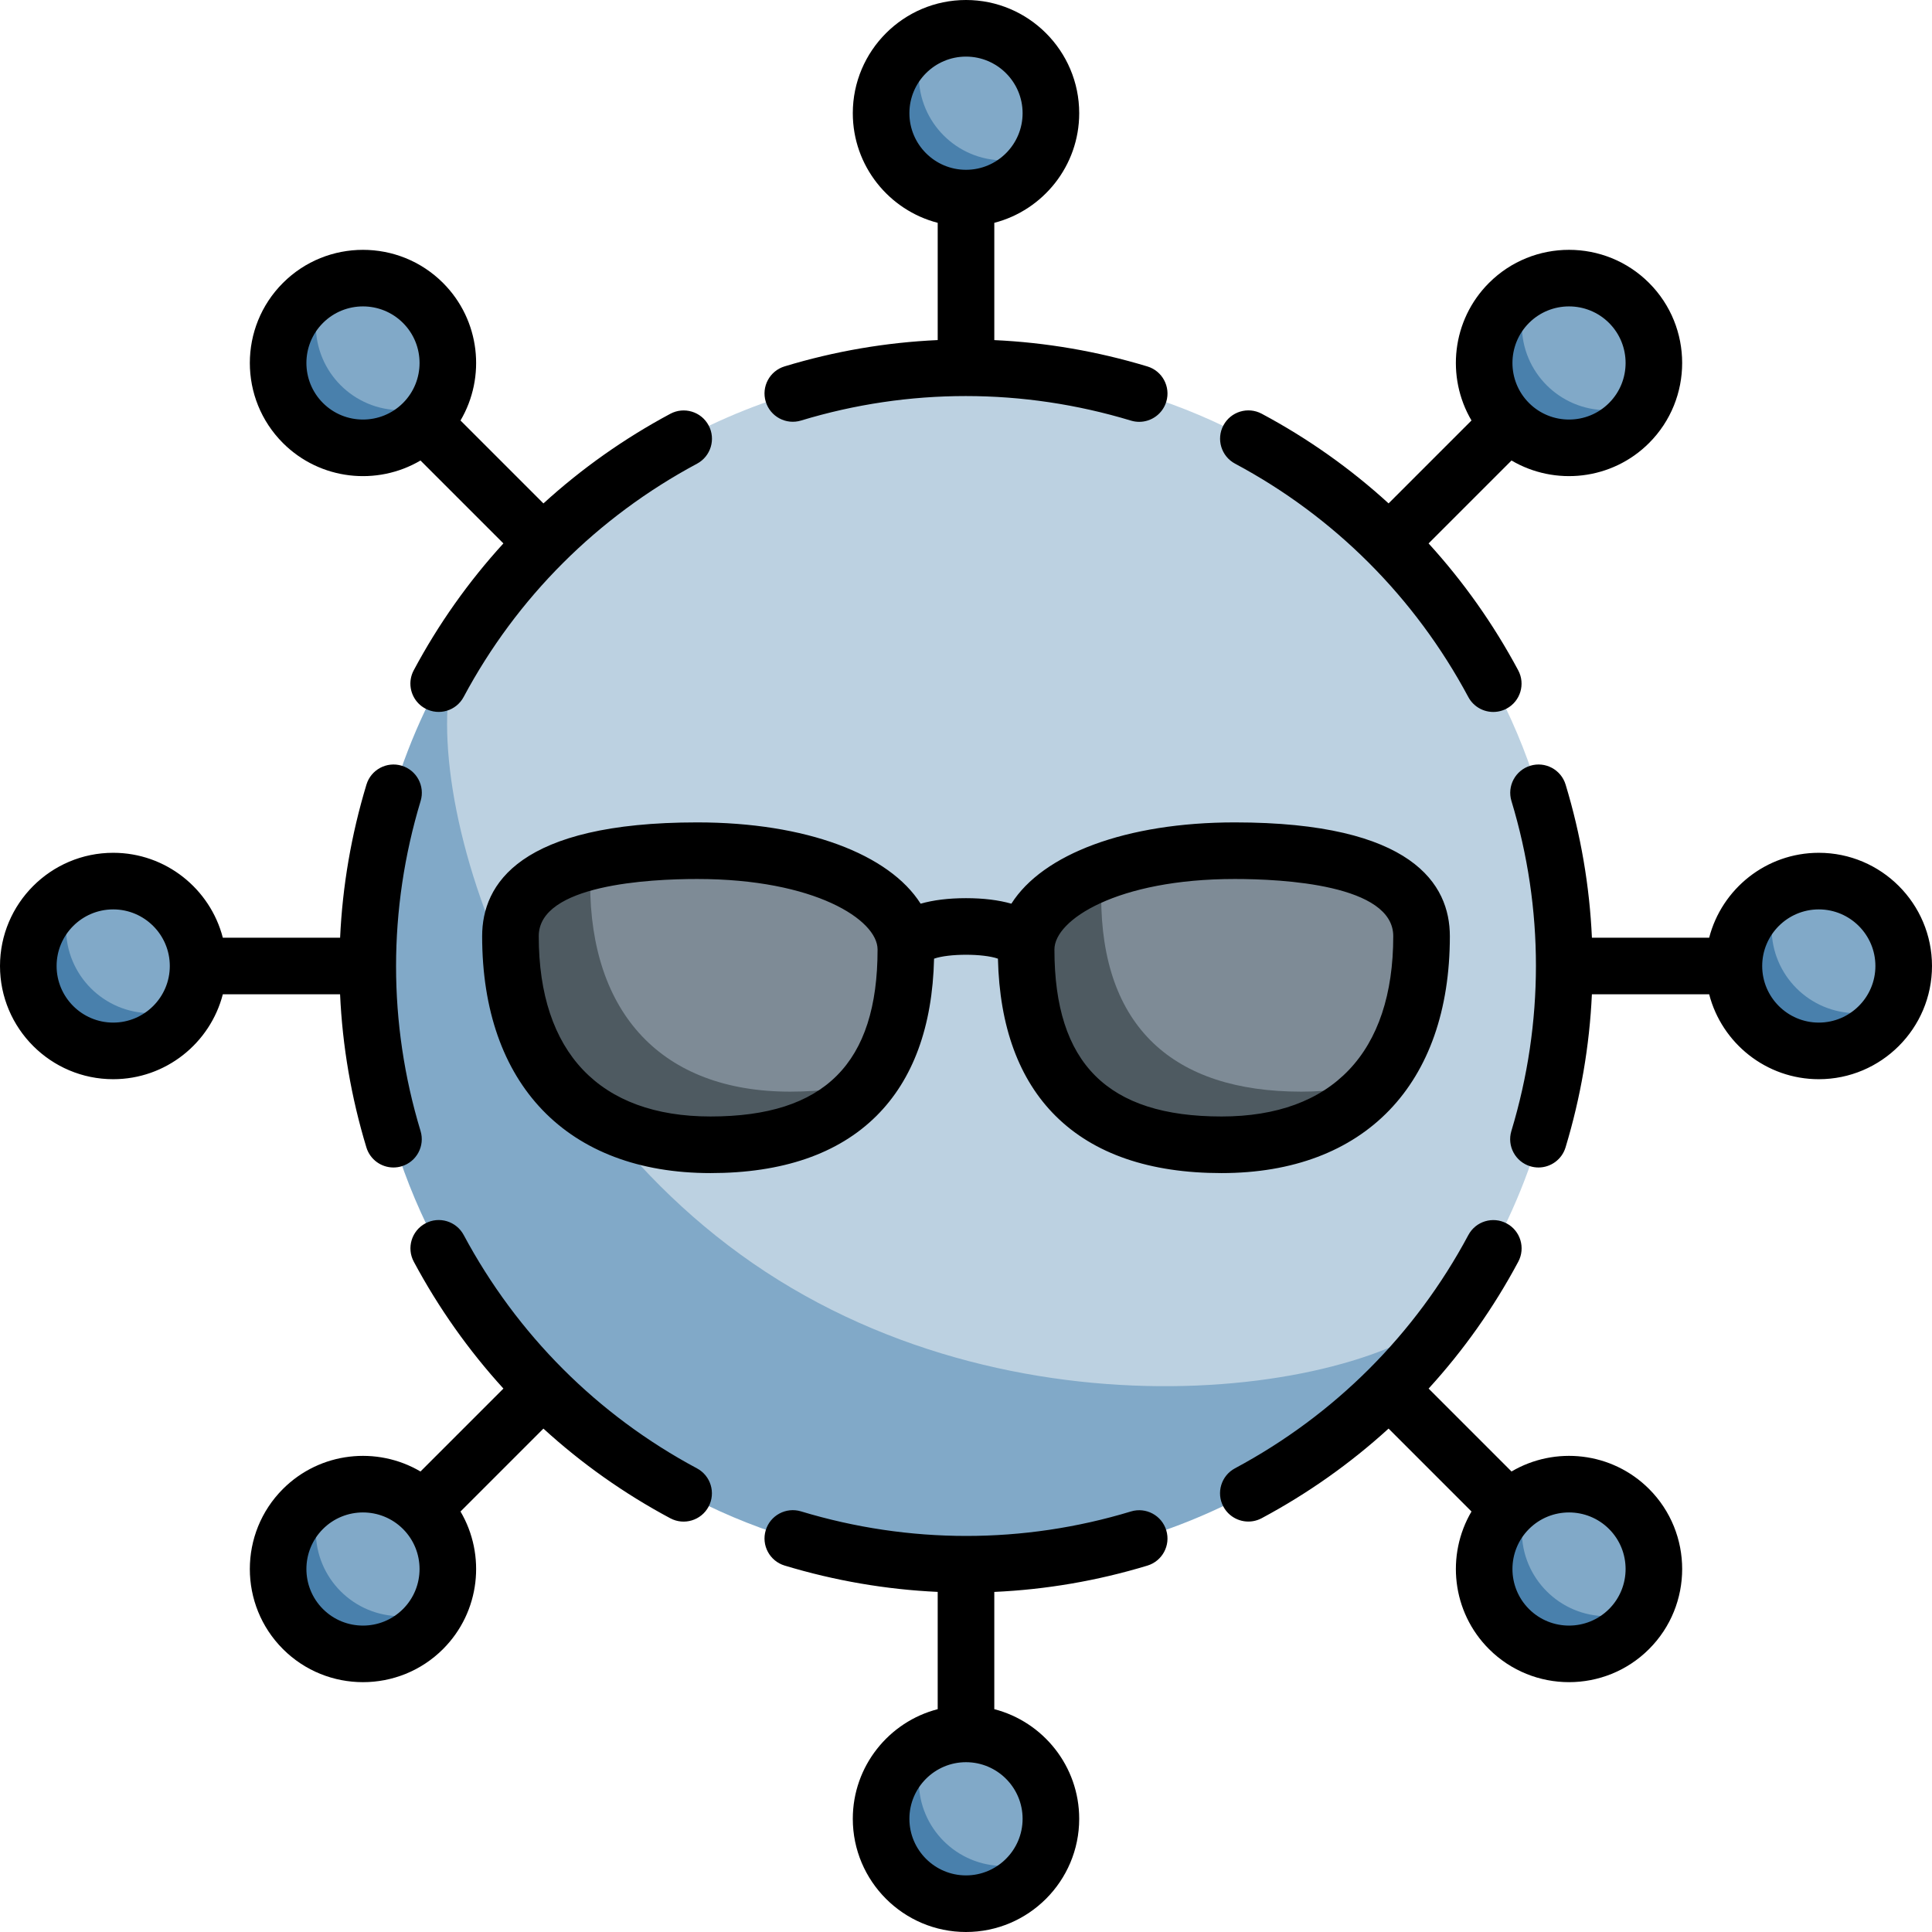 <svg id="Capa_1" enable-background="new 0 0 512 512" height="512" viewBox="0 0 512 512" width="512" xmlns="http://www.w3.org/2000/svg"><g><g><path d="m123.439 169.11c.047-.071.093-.151.14-.225-16.479 24.999-26.079 54.934-26.079 87.115 0 87.537 70.963 158.5 158.5 158.5 55.534 0 104.389-28.567 132.695-71.802-.043.063-.093.129-.134.191-16.119 24.592-281.241-149.187-265.122-173.779z" fill="#81a9c8"/><path d="m256 97.5c-55.356 0-104.075 28.384-132.421 71.386-.047.074-.094.153-.14.225-16.119 24.592 6.229 119.944 79.44 167.932s169.563 30.439 185.682 5.847c.041-.063.09-.128.134-.191 16.311-24.915 25.805-54.696 25.805-86.699 0-87.537-70.963-158.5-158.5-158.5z" fill="#bcd1e1"/><path d="m231.286 286.311c-8.871 11.383-23.452 17.069-43 17.069-34.037 0-53.013-20.761-53.013-55.289 0-9.491 7.075-16.507 22.192-20.053 7.227-1.694 80.396 49.837 73.821 58.273z" fill="#4e5a61"/><path d="m270.701 251.612c0 34.528 18.976 51.769 53.013 51.769 18.34 0 32.308-6.028 41.29-16.989 7.688-9.381-62.019-59.189-71.028-56.235-14.65 4.806-23.275 12.769-23.275 21.455z" fill="#4e5a61"/><path d="m184.765 225.442c-11.014 0-20.07.908-27.299 2.604-.714 1.859-1.072 3.849-1.072 5.964 0 34.528 18.976 55.289 53.013 55.289 8.18 0 15.479-1.006 21.865-2.998 6.576-8.436 10.026-19.99 10.026-34.689.001-14.028-22.495-26.17-56.533-26.17z" fill="#7e8b96"/><path d="m327.235 225.442c-12.964 0-24.246 1.765-33.256 4.721-1.408 2.354-2.155 4.829-2.155 7.368 0 34.528 18.976 51.769 53.013 51.769 7.456 0 14.188-.997 20.158-2.915 7.688-9.382 11.733-22.368 11.733-38.292 0-14.029-15.456-22.651-49.493-22.651z" fill="#7e8b96"/><path d="m19.897 235.897c-7.351 3.702-12.397 11.311-12.397 20.103 0 12.426 10.074 22.5 22.5 22.5 8.792 0 16.401-5.046 20.103-12.397-3.039 1.53-31.736-27.167-30.206-30.206z" fill="#4980ac"/><path d="m30 233.5c-3.634 0-7.064.867-10.103 2.397-1.53 3.039-2.397 6.469-2.397 10.103 0 12.426 10.074 22.5 22.5 22.5 3.634 0 7.064-.867 10.103-2.397 1.53-3.039 2.397-6.469 2.397-10.103 0-12.426-10.074-22.5-22.5-22.5z" fill="#81a9c8"/><path d="m245.897 461.897c-7.351 3.702-12.397 11.311-12.397 20.103 0 12.426 10.074 22.5 22.5 22.5 8.792 0 16.401-5.046 20.103-12.397-3.039 1.53-31.736-27.167-30.206-30.206z" fill="#4980ac"/><path d="m256 459.5c-3.634 0-7.064.867-10.103 2.397-1.53 3.039-2.397 6.469-2.397 10.103 0 12.426 10.074 22.5 22.5 22.5 3.634 0 7.064-.867 10.103-2.397 1.53-3.039 2.397-6.469 2.397-10.103 0-12.426-10.074-22.5-22.5-22.5z" fill="#81a9c8"/><path d="m245.897 9.897c-7.351 3.702-12.397 11.311-12.397 20.103 0 12.426 10.074 22.5 22.5 22.5 8.792 0 16.401-5.046 20.103-12.397-3.039 1.53-31.736-27.167-30.206-30.206z" fill="#4980ac"/><path d="m256 7.5c-3.634 0-7.064.867-10.103 2.397-1.53 3.039-2.397 6.469-2.397 10.103 0 12.426 10.074 22.5 22.5 22.5 3.634 0 7.064-.867 10.103-2.397 1.53-3.039 2.397-6.469 2.397-10.103 0-12.426-10.074-22.5-22.5-22.5z" fill="#81a9c8"/><path d="m471.897 235.897c-7.351 3.702-12.397 11.311-12.397 20.103 0 12.426 10.074 22.5 22.5 22.5 8.792 0 16.401-5.046 20.103-12.397-3.039 1.53-31.736-27.167-30.206-30.206z" fill="#4980ac"/><path d="m482 233.5c-3.634 0-7.064.867-10.103 2.397-1.53 3.039-2.397 6.469-2.397 10.103 0 12.426 10.074 22.5 22.5 22.5 3.634 0 7.064-.867 10.103-2.397 1.53-3.039 2.397-6.469 2.397-10.103 0-12.426-10.074-22.5-22.5-22.5z" fill="#81a9c8"/><path d="m86.091 395.703c-7.351 3.702-12.397 11.311-12.397 20.103 0 12.426 10.074 22.5 22.5 22.5 8.792 0 16.401-5.046 20.103-12.397-3.039 1.53-31.736-27.167-30.206-30.206z" fill="#4980ac"/><path d="m96.194 393.306c-3.634 0-7.064.867-10.103 2.397-1.53 3.039-2.397 6.469-2.397 10.103 0 12.426 10.074 22.5 22.5 22.5 3.634 0 7.064-.867 10.103-2.397 1.53-3.039 2.397-6.469 2.397-10.103 0-12.426-10.074-22.5-22.5-22.5z" fill="#81a9c8"/><path d="m405.703 395.703c-7.351 3.702-12.397 11.311-12.397 20.103 0 12.426 10.074 22.5 22.5 22.5 8.792 0 16.401-5.046 20.103-12.397-3.039 1.53-31.736-27.167-30.206-30.206z" fill="#4980ac"/><path d="m415.806 393.306c-3.634 0-7.064.867-10.103 2.397-1.53 3.039-2.397 6.469-2.397 10.103 0 12.426 10.074 22.5 22.5 22.5 3.634 0 7.064-.867 10.103-2.397 1.53-3.039 2.397-6.469 2.397-10.103 0-12.426-10.073-22.5-22.5-22.5z" fill="#81a9c8"/><path d="m86.091 76.091c-7.351 3.702-12.397 11.311-12.397 20.103 0 12.426 10.074 22.5 22.5 22.5 8.792 0 16.401-5.046 20.103-12.397-3.039 1.53-31.736-27.167-30.206-30.206z" fill="#4980ac"/><path d="m96.194 73.694c-3.634 0-7.064.867-10.103 2.397-1.53 3.039-2.397 6.469-2.397 10.103 0 12.426 10.074 22.5 22.5 22.5 3.634 0 7.064-.867 10.103-2.397 1.53-3.039 2.397-6.469 2.397-10.103 0-12.426-10.074-22.5-22.5-22.5z" fill="#81a9c8"/><path d="m405.703 76.091c-7.351 3.702-12.397 11.311-12.397 20.103 0 12.426 10.074 22.5 22.5 22.5 8.792 0 16.401-5.046 20.103-12.397-3.039 1.53-31.736-27.167-30.206-30.206z" fill="#4980ac"/><path d="m415.806 73.694c-3.634 0-7.064.867-10.103 2.397-1.53 3.039-2.397 6.469-2.397 10.103 0 12.426 10.074 22.5 22.5 22.5 3.634 0 7.064-.867 10.103-2.397 1.53-3.039 2.397-6.469 2.397-10.103 0-12.426-10.073-22.5-22.5-22.5z" fill="#81a9c8"/></g><g><g><path d="m256 512c-16.542 0-30-13.458-30-30 0-13.953 9.575-25.712 22.5-29.051v-31.08c-13.651-.629-27.264-2.955-40.568-6.98-3.965-1.199-6.206-5.386-5.007-9.351 1.199-3.966 5.385-6.202 9.351-5.007 28.668 8.674 58.904 8.68 87.443.02 3.96-1.204 8.152 1.034 9.354 4.999 1.203 3.964-1.035 8.151-4.999 9.354-13.281 4.03-26.897 6.354-40.574 6.972v31.073c12.925 3.339 22.5 15.098 22.5 29.051 0 16.542-13.458 30-30 30zm0-45c-8.271 0-15 6.729-15 15s6.729 15 15 15 15-6.729 15-15-6.729-15-15-15zm67.714-156.119c-19.052 0-33.834-5.085-43.938-15.113-9.744-9.672-14.891-23.697-15.313-41.712-3.934-1.381-12.992-1.381-16.926 0-.423 18.015-5.569 32.04-15.313 41.712-10.104 10.028-24.886 15.113-43.938 15.113-37.892 0-60.514-23.473-60.514-62.789 0-13.754 9.888-30.149 56.993-30.149 28.845 0 50.903 8.427 59.21 21.543 3.361-.958 7.398-1.463 12.024-1.463s8.663.505 12.024 1.463c8.307-13.116 30.365-21.543 59.21-21.543 47.105 0 56.993 16.396 56.993 30.149.002 39.316-22.621 62.789-60.512 62.789zm3.52-77.939c-31.188 0-47.8 10.843-47.8 18.67 0 30.202 14.07 44.269 44.279 44.269 29.35 0 45.514-16.972 45.514-47.789.001-13.673-29.367-15.15-41.993-15.15zm-142.468 0c-12.626 0-41.993 1.477-41.993 15.149 0 30.817 16.164 47.789 45.514 47.789 30.209 0 44.279-14.066 44.279-44.269-.001-7.826-16.612-18.669-47.8-18.669zm222.947 76.456c-.72 0-1.45-.104-2.175-.323-3.965-1.199-6.206-5.386-5.007-9.351 8.673-28.668 8.68-58.905.02-87.443-1.203-3.964 1.035-8.151 4.999-9.354 3.958-1.208 8.151 1.033 9.354 4.999 4.03 13.281 6.354 26.897 6.972 40.574h31.073c3.339-12.925 15.098-22.5 29.051-22.5 16.542 0 30 13.458 30 30s-13.458 30-30 30c-13.953 0-25.712-9.575-29.051-22.5h-31.08c-.629 13.651-2.955 27.264-6.98 40.568-.981 3.241-3.956 5.33-7.176 5.33zm74.287-68.398c-8.271 0-15 6.729-15 15s6.729 15 15 15 15-6.729 15-15-6.729-15-15-15zm-377.73 68.398c-3.217 0-6.191-2.086-7.174-5.324-4.03-13.281-6.354-26.897-6.972-40.574h-31.073c-3.339 12.925-15.098 22.5-29.051 22.5-16.542 0-30-13.458-30-30s13.458-30 30-30c13.953 0 25.712 9.575 29.051 22.5h31.08c.629-13.651 2.955-27.264 6.98-40.568 1.199-3.965 5.383-6.207 9.351-5.007 3.965 1.199 6.206 5.386 5.007 9.351-8.673 28.668-8.68 58.905-.02 87.443 1.203 3.964-1.035 8.151-4.999 9.354-.725.221-1.459.325-2.18.325zm-74.27-68.398c-8.271 0-15 6.729-15 15s6.729 15 15 15 15-6.729 15-15-6.729-15-15-15zm271.899-129.208c-.72 0-1.45-.104-2.175-.323-28.668-8.674-58.904-8.68-87.443-.02-3.961 1.204-8.152-1.034-9.354-4.999-1.203-3.964 1.035-8.151 4.999-9.354 13.281-4.03 26.897-6.354 40.574-6.972v-31.073c-12.925-3.339-22.5-15.098-22.5-29.051 0-16.542 13.458-30 30-30s30 13.458 30 30c0 13.953-9.575 25.712-22.5 29.051v31.08c13.651.629 27.264 2.955 40.568 6.98 3.965 1.199 6.206 5.386 5.007 9.351-.98 3.24-3.957 5.33-7.176 5.33zm-45.899-96.792c-8.271 0-15 6.729-15 15s6.729 15 15 15 15-6.729 15-15-6.729-15-15-15zm-181.019 422.019c-11.697-11.697-11.697-30.729 0-42.426 9.866-9.866 24.952-11.41 36.452-4.632l21.977-21.977c-9.208-10.098-17.189-21.368-23.75-33.622-1.956-3.652-.58-8.197 3.071-10.152 3.652-1.956 8.193-.578 10.152 3.072 14.138 26.405 35.514 47.789 61.818 61.846 3.652 1.949 5.033 6.496 3.08 10.149-1.952 3.654-6.496 5.032-10.149 3.08-12.241-6.541-23.513-14.526-33.62-23.761l-21.972 21.972c6.778 11.5 5.234 26.586-4.632 36.452-11.698 11.696-30.73 11.696-42.427-.001zm31.819-31.819c-5.849-5.849-15.364-5.849-21.213 0s-5.849 15.364 0 21.213 15.364 5.849 21.213 0 5.849-15.365 0-21.213zm218.719-4.164c-.509-.509-.952-1.099-1.309-1.766-1.956-3.652-.58-8.197 3.072-10.152 26.404-14.139 47.79-35.515 61.846-61.818 1.952-3.654 6.496-5.032 10.149-3.08 3.653 1.945 5.033 6.494 3.08 10.149-6.541 12.241-14.526 23.513-23.761 33.62l21.972 21.972c11.5-6.778 26.586-5.234 36.452 4.632 11.697 11.697 11.697 30.729 0 42.426s-30.729 11.697-42.426 0c-9.866-9.866-11.41-24.952-4.632-36.452l-21.977-21.977c-10.098 9.208-21.368 17.189-33.622 23.75-2.986 1.599-6.567.972-8.844-1.304zm100.894 4.164c-5.849-5.849-15.364-5.849-21.213 0s-5.849 15.364 0 21.213 15.364 5.849 21.213 0 5.849-15.365 0-21.213zm-315.461-218.731c-2.275-2.275-2.903-5.853-1.308-8.837 6.541-12.241 14.526-23.513 23.761-33.62l-21.972-21.972c-11.5 6.778-26.586 5.234-36.452-4.632-11.697-11.697-11.697-30.729 0-42.426s30.729-11.697 42.426 0c9.866 9.866 11.41 24.952 4.632 36.452l21.977 21.977c10.098-9.208 21.368-17.189 33.622-23.75 3.652-1.956 8.195-.583 10.152 3.071 1.956 3.652.58 8.197-3.071 10.152-26.404 14.139-47.79 35.515-61.846 61.818-1.952 3.654-6.496 5.032-10.149 3.08-.669-.358-1.262-.803-1.772-1.313zm-4.152-100.882c-5.849-5.849-15.364-5.849-21.213 0s-5.849 15.364 0 21.213 15.364 5.849 21.213 0 5.849-15.364 0-21.213zm283.626 100.898c-.509-.509-.952-1.099-1.309-1.766-14.138-26.405-35.514-47.789-61.818-61.846-3.652-1.949-5.033-6.496-3.08-10.149 1.952-3.654 6.496-5.032 10.149-3.08 12.241 6.541 23.513 14.526 33.62 23.761l21.972-21.972c-6.778-11.5-5.234-26.586 4.632-36.452 11.697-11.697 30.729-11.697 42.426 0s11.697 30.729 0 42.426c-9.866 9.866-24.952 11.41-36.452 4.632l-21.977 21.977c9.208 10.098 17.189 21.368 23.75 33.622 1.956 3.652.58 8.197-3.072 10.152-2.982 1.598-6.565.971-8.841-1.305zm35.987-100.898c-5.849-5.849-15.364-5.849-21.213 0s-5.849 15.364 0 21.213 15.364 5.849 21.213 0c5.849-5.848 5.849-15.364 0-21.213z"/></g></g></g></svg>